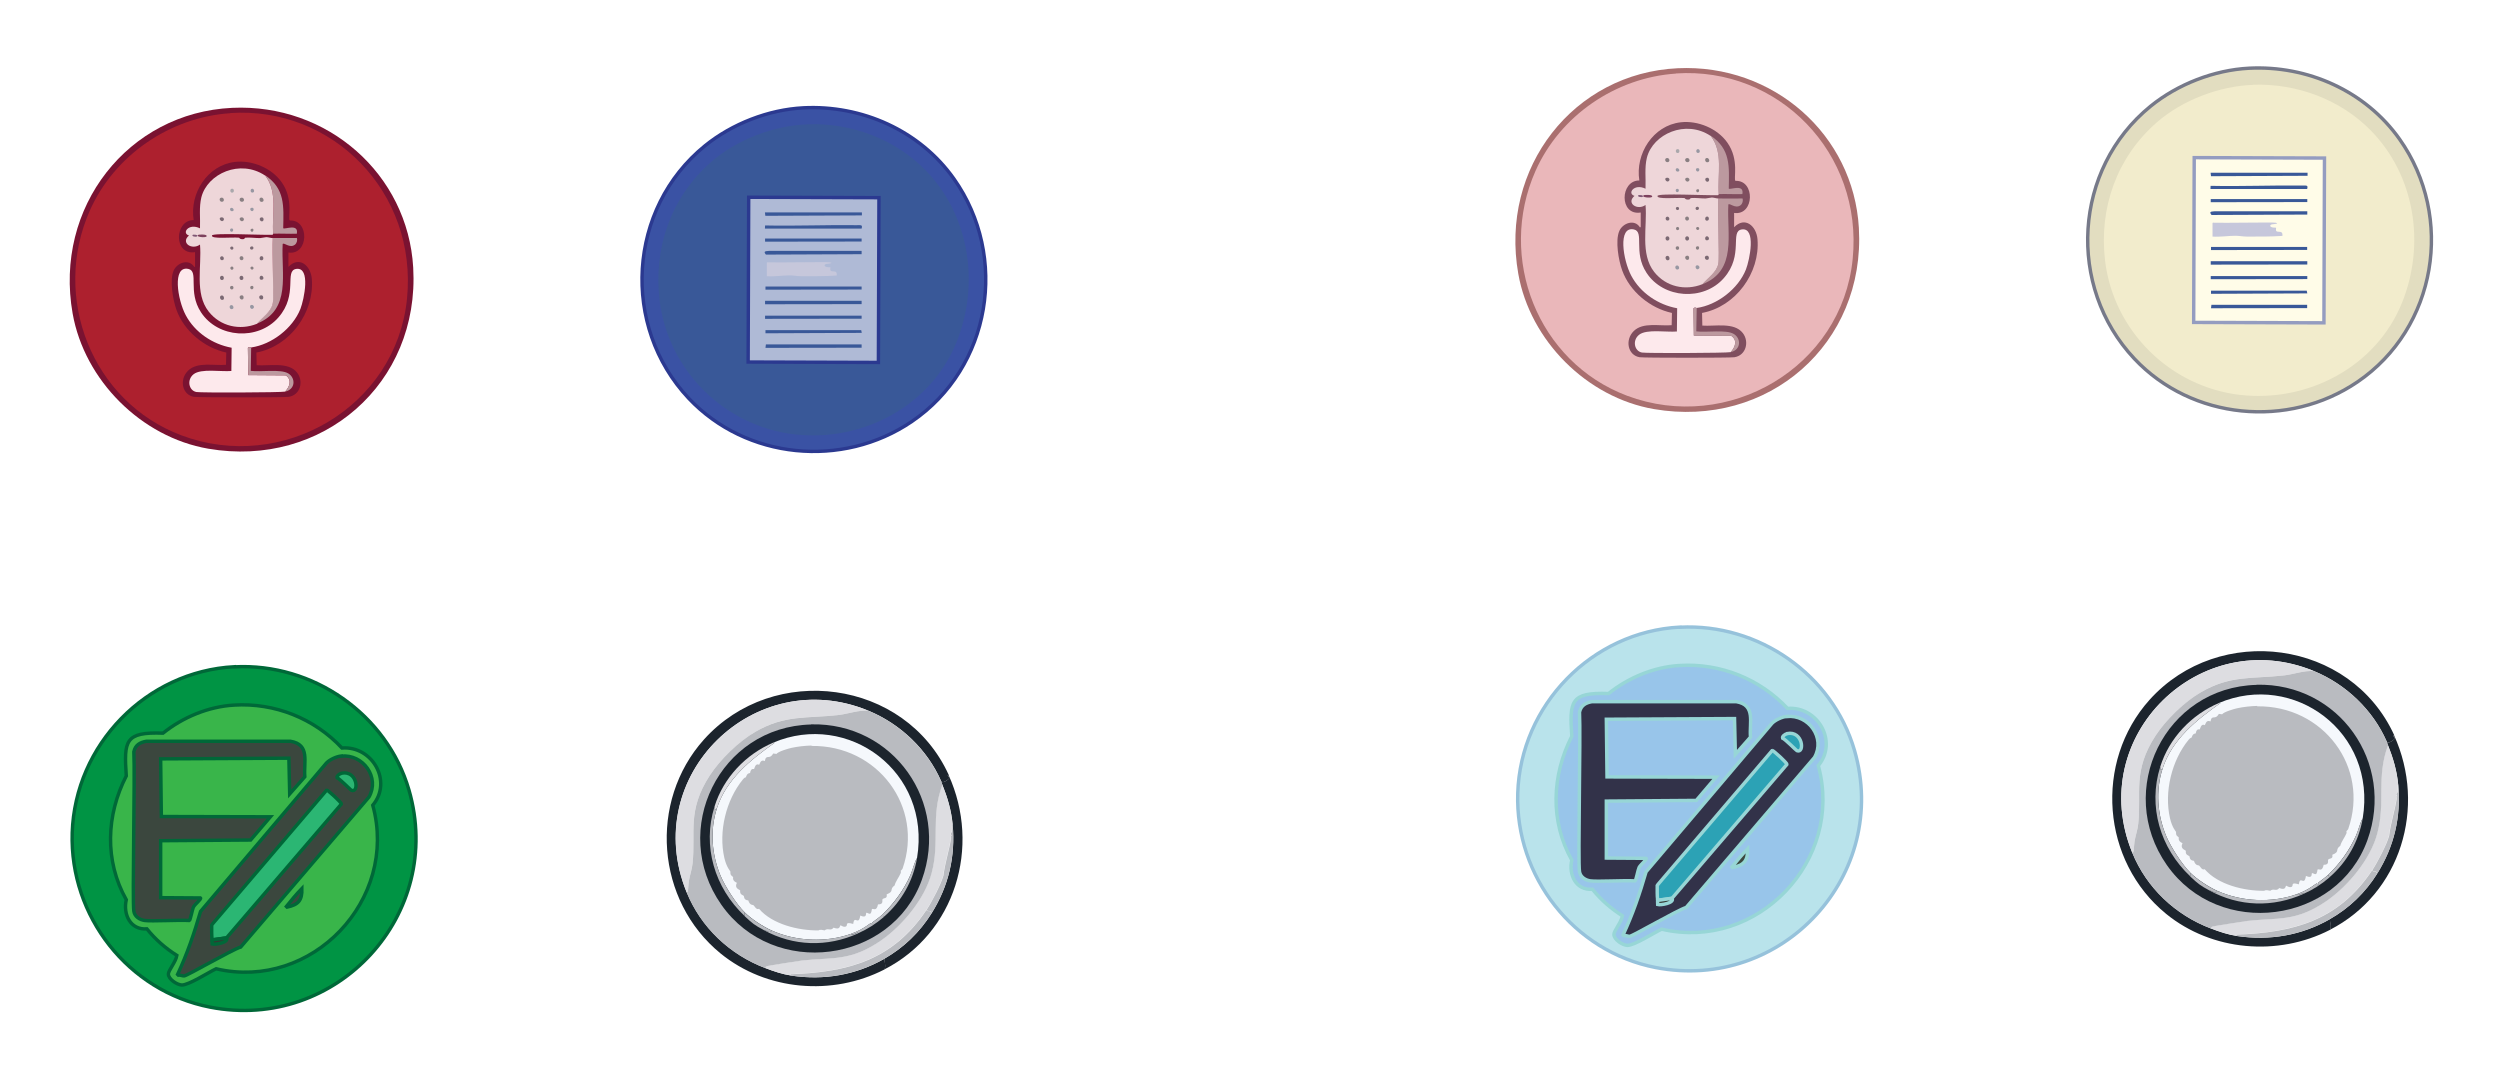 <?xml version="1.0" encoding="UTF-8"?>
<svg id="Layer_1" data-name="Layer 1" xmlns="http://www.w3.org/2000/svg" viewBox="0 0 181.75 78.55">
  <defs>
    <style>
      .cls-1 {
        fill: #009444;
      }

      .cls-1, .cls-2, .cls-3, .cls-4, .cls-5, .cls-6, .cls-7, .cls-8, .cls-9, .cls-10, .cls-11, .cls-12, .cls-13, .cls-14, .cls-15 {
        stroke-miterlimit: 10;
        stroke-width: .25px;
      }

      .cls-1, .cls-5, .cls-9, .cls-13, .cls-15 {
        stroke: #006838;
      }

      .cls-2 {
        fill: #fffce8;
        stroke: #949cc0;
      }

      .cls-3 {
        fill: #3a52a4;
      }

      .cls-3, .cls-6 {
        stroke: #2b3990;
      }

      .cls-4 {
        fill: #2ca2b5;
      }

      .cls-4, .cls-8, .cls-10, .cls-12, .cls-14 {
        stroke: #97d6d6;
      }

      .cls-5 {
        fill: #39b54a;
      }

      .cls-6 {
        fill: #afbad6;
      }

      .cls-7 {
        fill: #e2ddc0;
        stroke: #767989;
      }

      .cls-8, .cls-9 {
        fill: #3b473e;
      }

      .cls-10 {
        fill: #98c5ea;
      }

      .cls-11 {
        fill: #b9e3eb;
        stroke: #96c2db;
      }

      .cls-12 {
        fill: #323249;
      }

      .cls-13, .cls-14 {
        fill: #333933;
      }

      .cls-15 {
        fill: #2bb673;
      }

      .cls-16 {
        fill: #f2eccc;
      }

      .cls-16, .cls-17, .cls-18, .cls-19, .cls-20, .cls-21, .cls-22, .cls-23, .cls-24, .cls-25, .cls-26, .cls-27, .cls-28, .cls-29, .cls-30, .cls-31, .cls-32, .cls-33, .cls-34, .cls-35, .cls-36 {
        stroke-width: 0px;
      }

      .cls-17 {
        fill: #7a1231;
      }

      .cls-18 {
        fill: #7b6973;
      }

      .cls-19 {
        fill: #897f82;
      }

      .cls-20 {
        fill: #395898;
      }

      .cls-21 {
        fill: #1c242d;
      }

      .cls-22 {
        fill: #dddde1;
      }

      .cls-23 {
        fill: #c6c7db;
      }

      .cls-24 {
        fill: #bc999f;
      }

      .cls-25 {
        fill: #ad202e;
      }

      .cls-26 {
        fill: #aaa8ac;
      }

      .cls-27 {
        fill: #aa6f6f;
      }

      .cls-28 {
        fill: #b9bbc0;
      }

      .cls-29 {
        fill: #7d415d;
      }

      .cls-30 {
        fill: #9797a2;
      }

      .cls-31 {
        fill: #804e5f;
      }

      .cls-32 {
        fill: #fde9ec;
      }

      .cls-33 {
        fill: #7f5674;
      }

      .cls-34 {
        fill: #eed6d9;
      }

      .cls-35 {
        fill: #eab7ba;
      }

      .cls-36 {
        fill: #f5f8fc;
      }
    </style>
  </defs>
  <g>
    <path class="cls-17" d="m16.88,7.84c6.93-.32,12.77,4.82,13.16,11.61.49,8.44-6.61,14.6-14.9,13.17-4.87-.84-9-4.97-9.86-9.83-1.37-7.74,4.04-14.6,11.6-14.95Z"/>
    <path class="cls-25" d="m16.74,8.22c7.42-.5,13.62,5.75,12.85,13.49-.79,7.89-9.06,12.7-16.4,9.94-6.51-2.45-9.46-10.02-6.66-16.34,1.78-4.02,5.83-6.79,10.21-7.08Z"/>
    <g>
      <path class="cls-17" d="m17.09,11.77c1.24-.14,2.66.44,3.39,1.48.89,1.26.42,2.65.59,2.78,1.45-.07,1.38,2.54-.1,2.33v1.04c.78-.81,1.62-.1,1.7.87.2,2.46-1.6,4.91-4.03,5.36l.02.92c.9.07,2.31-.27,2.94.54.49.63.24,1.63-.61,1.76-.34.05-6.55.05-6.89,0-.86-.14-1.09-1.26-.42-1.91.68-.66,1.89-.34,2.75-.42l.02-.89c-1.58-.34-3.07-1.56-3.62-3.1-.26-.72-.51-2.15-.21-2.85.25-.59,1.13-.9,1.51-.26l.05-.05v-1.04c-1.58.25-1.51-2.34-.1-2.33-.31-1.93.99-4,3.01-4.23Z"/>
      <path class="cls-32" d="m18.26,25.27s-.12-.11-.24.02l.03,1.98,2.73.02c.46.33.28.82-.05,1.18-.32.07-6.13.09-6.45.03-.55-.1-.72-.88-.21-1.29.55-.44,2.02-.17,2.75-.24l.02-1.69c-1.38-.25-2.67-1.11-3.34-2.37-.6-1.13-.99-3.61.19-3.36.8.17-.07,1.64.92,3.15,1.23,1.89,4.15,2.08,5.63.38,1.47-1.68.4-3.4,1.3-3.53,1.06-.15.57,2.21.3,2.91-.56,1.41-2.09,2.59-3.58,2.8Z"/>
      <path class="cls-24" d="m18.67,23.53c.39-.46,1.01-.85,1.15-1.48.1-.46-.07-3.8,0-4.75.58.01,1.17,0,1.76,0,.06.16,0,.38-.14.49-.38.29-.79-.19-.89-.05-.12,2.16.66,4.79-1.88,5.79Z"/>
      <path class="cls-24" d="m19.86,16.99c-.11-1.43.36-3.02-.59-4.25,1.47.98,1.35,2.25,1.32,3.85.08.12,1.14-.38.99.4-.57.02-1.15-.02-1.72,0Z"/>
      <path class="cls-24" d="m18.26,25.27l-.03,1.69c.71.1,2.17-.15,2.73.19.55.34.52,1.16-.23,1.32.33-.36.51-.86.05-1.18l-2.73-.02-.03-1.98c.12-.12.23-.02.24-.02Z"/>
      <g>
        <path class="cls-34" d="m19.27,12.75c.95,1.22.48,2.82.59,4.25,0,0-.03.07-.05.07-.84.03-4.34-.16-4.4.05-.08.28,1.43.11,1.97.16.02,0,.05.15.35.1.02,0,.09-.1.1-.1.36-.03.72.03,1.08.03.05,0,.4-.07.45-.07.13,0,.34.07.47.07-.07.95.1,4.29,0,4.75-.13.63-.76,1.02-1.15,1.48-1.25.5-2.66.19-3.51-.89-1.04-1.32-.49-3.29-.63-4.87-.59.43-1.43-.13-.8-.66-.56-.16-.03-.93.8-.52.03-.75-.08-1.53.1-2.26.44-1.72,2.82-2.79,4.63-1.58Z"/>
        <g>
          <path class="cls-29" d="m14.45,17.06s.64-.06.57.12c-.05.14-.94.03-.57-.12Z"/>
          <path class="cls-19" d="m17.51,14.38c.22-.07.31.22.14.28-.22.07-.31-.22-.14-.28Z"/>
          <path class="cls-18" d="m16.12,21.48c.16-.02.22.26.1.31-.21.1-.33-.29-.1-.31Z"/>
          <path class="cls-19" d="m16.05,14.38c.21-.08.31.22.14.28-.21.07-.3-.22-.14-.28Z"/>
          <path class="cls-19" d="m18.93,14.38c.18-.09.32.21.17.28-.23.1-.3-.22-.17-.28Z"/>
          <path class="cls-18" d="m18.93,21.48c.22-.08.26.23.14.28-.21.08-.31-.22-.14-.28Z"/>
          <path class="cls-18" d="m16.12,20.05c.18-.02.22.29.03.31-.18.02-.22-.29-.03-.31Z"/>
          <path class="cls-18" d="m17.54,20.05c.18-.02.22.29.03.31-.18.02-.22-.29-.03-.31Z"/>
          <path class="cls-19" d="m17.51,21.48c.23-.08.24.23.14.28-.18.09-.33-.21-.14-.28Z"/>
          <path class="cls-19" d="m17.51,15.81c.17-.06.3.14.17.24-.16.14-.38-.18-.17-.24Z"/>
          <path class="cls-18" d="m16.05,15.81c.21-.06.3.15.17.24-.15.12-.36-.19-.17-.24Z"/>
          <path class="cls-18" d="m18.97,18.63c.19-.06.23.23.1.28-.23.09-.24-.24-.1-.28Z"/>
          <path class="cls-18" d="m18.97,20.05c.15-.04.27.22.1.28-.24.08-.24-.24-.1-.28Z"/>
          <path class="cls-30" d="m18.24,22.18c.14-.07.31.13.17.24-.17.15-.32-.17-.17-.24Z"/>
          <path class="cls-19" d="m17.51,18.63c.19-.06.26.23.1.28-.19.06-.26-.23-.1-.28Z"/>
          <path class="cls-18" d="m18.97,15.81c.22-.07.25.24.1.28-.16.04-.27-.23-.1-.28Z"/>
          <path class="cls-30" d="m16.81,22.18c.14-.02.23.22.1.28-.21.1-.31-.25-.1-.28Z"/>
          <path class="cls-18" d="m16.12,18.63c.15-.01.22.23.07.28-.21.06-.26-.26-.07-.28Z"/>
          <path class="cls-26" d="m16.85,13.72c.18-.03.2.24.07.28-.2.06-.24-.25-.07-.28Z"/>
          <path class="cls-30" d="m18.34,13.72c.13,0,.21.25.03.28-.19.03-.2-.27-.03-.28Z"/>
          <path class="cls-19" d="m16.81,20.79c.19-.05.2.2.1.24-.18.08-.26-.2-.1-.24Z"/>
          <path class="cls-30" d="m16.81,15.11c.13-.03.27.2.1.24-.19.05-.25-.21-.1-.24Z"/>
          <path class="cls-30" d="m18.27,15.11c.22-.06.21.22.07.24-.12.02-.22-.2-.07-.24Z"/>
          <path class="cls-19" d="m18.27,20.79c.2-.06.19.21.07.24-.15.04-.21-.2-.07-.24Z"/>
          <path class="cls-33" d="m14.03,17.06s.4-.02.3.12c-.06.08-.48,0-.3-.12Z"/>
          <path class="cls-18" d="m18.24,17.93c.18-.09.26.16.1.21-.17.05-.21-.16-.1-.21Z"/>
          <path class="cls-30" d="m16.81,16.61c.18-.04.19.23.03.24-.13,0-.16-.21-.03-.24Z"/>
          <path class="cls-18" d="m16.81,17.93c.16-.05.21.16.1.21-.15.07-.25-.16-.1-.21Z"/>
          <path class="cls-19" d="m16.81,19.39c.14-.07.23.15.1.21-.14.07-.23-.15-.1-.21Z"/>
          <path class="cls-19" d="m18.27,19.39c.11-.05.21.08.14.17-.12.14-.3-.1-.14-.17Z"/>
          <path class="cls-19" d="m18.27,16.64c.21-.09.18.19.07.21-.11.02-.18-.16-.07-.21Z"/>
        </g>
      </g>
    </g>
  </g>
  <g>
    <path class="cls-3" d="m58.39,7.84c4.26-.22,8.48,1.65,10.96,5.16,4.01,5.67,2.7,13.73-3.07,17.65-5.03,3.42-12.03,2.75-16.21-1.69-4.94-5.25-4.44-13.8,1.18-18.36,1.97-1.6,4.62-2.63,7.15-2.76Z"/>
    <path class="cls-20" d="m58.72,9.03c3.17-.1,6.35,1.07,8.57,3.35,3.21,3.29,3.95,8.28,2.25,12.49-1.88,4.67-6.85,7.27-11.77,6.71-5.1-.59-9.2-4.65-9.82-9.74-.46-3.84.85-7.55,3.78-10.09,1.85-1.61,4.55-2.63,6.99-2.71Z"/>
    <g>
      <path class="cls-6" d="m54.43,14.34l9.47.03q-.02,5.99-.04,11.98-4.73-.02-9.47-.03.02-5.99.04-11.98Z"/>
      <g>
        <path class="cls-23" d="m55.81,19.07c.69.03,4.3-.04,4.52,0,.37.07-.25.12-.27.12-.21.07-.15.26.31.24.01.06-.02.16,0,.21.07.21.51-.09.46.39-.86.06-1.73.05-2.59.05-.27,0-.56-.06-.84-.06-.45,0-1.13.1-1.65.06v-.99s.02-.02.05-.03Z"/>
        <path class="cls-20" d="m55.89,18.24h6.75v.24q-3.47.02-6.96.03c-.18-.23-.08-.25.22-.27Z"/>
        <path class="cls-20" d="m55.62,15.44h7.04v.22q-3.5.02-7.02.03l-.03-.25Z"/>
        <path class="cls-20" d="m55.62,21.87h7.02v.24q-3.5,0-7.02.01v-.25Z"/>
        <path class="cls-20" d="m55.68,25.04h6.96v.24q-3.49,0-6.99.01l.03-.25Z"/>
        <path class="cls-20" d="m62.29,16.37c.31,0,.43-.04.35.25h-7.03q0-.12.01-.23c2.22.05,4.45-.05,6.66-.02Z"/>
        <path class="cls-20" d="m55.62,17.34h7.02v.22q-3.5,0-7.02.01v-.23Z"/>
        <path class="cls-20" d="m55.62,22.95h7.02v.22q-3.5,0-7.02.01v-.23Z"/>
        <path class="cls-20" d="m55.65,20.83h6.99v.22q-3.49,0-6.99.01v-.23Z"/>
        <path class="cls-20" d="m55.65,24h6.96l.04.2q-3.5.02-7,.03v-.23Z"/>
      </g>
    </g>
  </g>
  <g>
    <path class="cls-1" d="m17.04,48.48c5.7-.3,11.09,3.44,12.69,8.95,2.63,9.05-5.24,17.58-14.45,15.79-5.97-1.16-10.22-6.61-10.03-12.67.2-6.41,5.38-11.74,11.79-12.08Z"/>
    <g>
      <path class="cls-5" d="m17.01,51.26c2.95-.18,5.83.96,7.85,3.12,2.2-.17,3.7,2.42,2.24,4.16,1.89,6.87-4.43,13.52-11.39,11.89-.54.25-2,1.2-2.5,1.18-.35-.02-.96-.42-.97-.79-.01-.26.54-.88.62-1.36-.83-.52-1.57-1.17-2.18-1.93-1.21.09-1.74-1.06-1.5-2.12-1.59-2.83-1.46-6.15,0-9-.17-2.56-.11-3.21,2.67-3.11,1.45-1.16,3.3-1.93,5.16-2.04Z"/>
      <path class="cls-9" d="m10.64,53.89h10.48c1.44.24.95,1.49,1.04,2.58l-1.1,1.25-.06-2.6-9.32.05.05,4.19q3.96,0,7.93.02l-1.44,1.69q-3.27.02-6.54.05v4.14l2.89.02c.11.06-.4.45-.51.67-.07.13-.22.94-.29.97-.81-.05-2.71.07-3.25,0-.36-.05-.73-.28-.79-.67-.12-.73.09-9.85,0-11.6.11-.49.45-.68.91-.76Z"/>
      <path class="cls-9" d="m21.95,64.59c.02.87-.25,1.18-1.08,1.36l-.05-.05c.36-.45.73-.9,1.13-1.31Z"/>
      <g>
        <path class="cls-9" d="m24.8,54.97c1.6-.17,2.84,1.56,2.02,2.98l-9.32,10.9c-.63.19-3.88,2.08-4.11,2.1-.11.01-.3-.08-.43-.06l-.05-.05c.69-1.47,1.22-3.02,1.67-4.58l9.15-10.79c.24-.25.73-.47,1.07-.51Z"/>
        <path class="cls-15" d="m16.47,68.18l-1.05.15c-.04-.36-.03-.71-.03-1.07l.06-.09,8.3-9.73c.07-.02,1.08.9,1.07,1.01q-4.17,4.86-8.35,9.73Z"/>
        <path class="cls-15" d="m24.83,56.21c1.18-.23,1.29,1.5.71,1.24-.06-.03-.83-.82-1.04-.91-.04-.13.21-.3.32-.32Z"/>
        <path class="cls-13" d="m15.42,68.33l1.05-.15c.2.34-.84.51-1.05.45-.01-.12,0-.28,0-.29Z"/>
      </g>
    </g>
  </g>
  <g>
    <path class="cls-21" d="m68.96,56.34l-.07.02s.14.19.14.2c0,.04-.5.48-.61.22-1.01-2.3-2.96-4.15-5.28-5.11-8.26-3.42-16.67,4.72-13.22,13.19,1.05,2.57,3.14,4.54,5.72,5.52.62.24,1.24.45,1.91.55,2.36.35,4.67-.04,6.75-1.23,0,.27.14.53,0,.78-3.79,1.95-8.58,1.55-11.91-1.16-4.7-3.83-5.26-11.04-1.21-15.56,5.06-5.63,14.62-4.38,17.79,2.57Z"/>
    <path class="cls-21" d="m68.96,56.34c2.37,5.21.5,11.49-4.67,14.14.14-.25,0-.51,0-.78,1.42-.81,2.57-1.92,3.44-3.31,1.23-1.97,1.74-4.11,1.53-6.44-.09-1.01-.37-1.96-.75-2.9-.04-.09-.06-.18-.1-.27.11.26.61-.18.61-.22,0-.01-.1-.18-.14-.2l.07-.02Z"/>
    <path class="cls-22" d="m63.13,51.67c-.72-.06-1.43.22-2.16.31-2.32.27-3.9-.05-6.07,1.23-1.18.7-2.54,2-3.29,3.15-1.68,2.58-1.02,4.16-1.26,6.41-.05.43-.2.87-.27,1.29-.06.38-.02.88-.17.8-3.45-8.47,4.96-16.61,13.22-13.19Z"/>
    <path class="cls-22" d="m69.26,59.95c-.1-.05-.02.19-.07.53,0,0-.1.1-.1.14,0,0,.07.13.07.14,0,.03-.06,0-.07.03,0,0,.06.03.03.17-.14.9-.44,1.79-.55,2.69-.18.65-.84,1.93-1.23,2.5-2.43,3.65-5.7,4.52-9.9,4.67l.09.1c-.66-.1-1.29-.31-1.91-.55-.02-.07.07-.12.12-.14.12-.04,2.24-.37,2.56-.41,2.19-.25,3.49.11,5.76-1.47,1.57-1.09,3.17-3.03,3.66-4.89.62-2.35-.09-4.06.78-6.42.38.93.66,1.89.75,2.9Z"/>
    <path class="cls-28" d="m67.73,66.39c-.87,1.39-2.02,2.49-3.44,3.31-2.08,1.18-4.38,1.58-6.75,1.23l-.09-.1c4.19-.14,7.47-1.02,9.9-4.67.15.19.26-.06.37.24Z"/>
    <path class="cls-28" d="m69.26,59.95c.2,2.33-.3,4.47-1.53,6.44-.11-.3-.22-.05-.37-.24.38-.57,1.05-1.86,1.23-2.5.11-.91.41-1.8.55-2.69.02-.15-.04-.16-.03-.17,0-.03.06,0,.07-.03,0,0-.07-.13-.07-.14,0-.04.1-.13.1-.14.05-.34-.03-.58.07-.53Z"/>
    <g>
      <path class="cls-28" d="m63.13,51.67c2.32.96,4.27,2.81,5.28,5.11.04.09.07.18.1.27-.87,2.37-.16,4.08-.78,6.42-.49,1.86-2.1,3.8-3.66,4.89-2.27,1.57-3.57,1.22-5.76,1.47-.31.04-2.43.37-2.56.41-.04.02-.14.07-.12.14-2.59-.98-4.68-2.95-5.72-5.52.15.07.11-.42.17-.8.07-.43.23-.87.27-1.29.24-2.25-.42-3.83,1.26-6.41.75-1.15,2.1-2.46,3.29-3.15,2.17-1.27,3.74-.96,6.07-1.23.73-.09,1.44-.37,2.16-.31Z"/>
      <path class="cls-21" d="m58.96,52.66c5.99-.14,10.09,5.67,8.06,11.3-2.19,6.07-10.78,7.24-14.58,1.81-3.8-5.43-.14-12.94,6.53-13.1Z"/>
      <path class="cls-36" d="m66.67,62.37c-.2.33-.3.84-.48,1.24-.47,1.08-1.2,2.07-2.04,2.88-.21.2-.73.55-.75.6,0,0,.1.06.05.12-.09.11-.08-.09-.1-.1-.07-.05-.47.42-1.48.78-1.82.65-4,.55-5.76-.24-.63-.28-1.49-.84-1.98-1.33-.59-.58-1.42-1.88-1.74-2.64-.65-1.55-.79-3.32-.27-4.92.69-2.13,2.46-3.54,4.21-4.77h-.12c5.43-2.31,11.5,2.09,10.46,8.38Z"/>
      <g>
        <path class="cls-28" d="m52.12,58.76c-.52,1.61-.38,3.37.27,4.92.32.76,1.15,2.06,1.74,2.64v.27c-2.18-2.05-3.09-5.08-2.18-7.97.06.16-.06.35.17.14Z"/>
        <path class="cls-22" d="m56.21,53.99h.12c-1.75,1.23-3.52,2.64-4.21,4.77-.23.21-.11.02-.17-.14.65-2.08,2.27-3.78,4.26-4.63Z"/>
        <path class="cls-28" d="m56.11,67.65c1.76.79,3.94.88,5.76.24.16.19.51-.21.51-.03-2.24,1.01-4.69.94-6.85-.24.22,0,.42.3.58.03Z"/>
        <path class="cls-28" d="m66.67,62.37c-.28,1.67-1.14,3.19-2.42,4.29l-.1-.17c.85-.81,1.58-1.8,2.04-2.88.17-.4.28-.91.48-1.24Z"/>
        <path class="cls-28" d="m56.11,67.65c-.16.27-.35-.02-.58-.03-.7-.38-.82-.48-1.4-1.02v-.27c.49.49,1.34,1.04,1.98,1.33Z"/>
        <path class="cls-28" d="m64.26,66.66c-.58.5-1.18.88-1.87,1.19,0-.18-.35.22-.51.03,1.01-.36,1.41-.83,1.48-.78.02.02.01.21.1.1.05-.06-.06-.11-.05-.12.02-.04.54-.4.75-.6l.1.17Z"/>
        <path class="cls-28" d="m58.99,54.23c4.81-.07,8.19,4.42,6.63,8.91-.03.08-.13.15-.14.17,0,0,.04.08,0,.17-.11.27-.38.61-.44.89-.42.29.01.42-.58.65.07.36-.23.22-.31.37-.03.07.11.37-.32.36-.11.55-.34.27-.44.34-.02.01-.02.31-.14.34-.07.02-.24-.1-.27-.07-.05.04.07.43-.44.2-.11.8-.43-.09-.51.61-.71-.2-.3.14-.58.2-.16.04-.32-.11-.34-.1-.08.02,0,.37-.51.17-.21.28-.41-.01-.65.2-.39-.1-.42,0-.44,0-1.45.02-3.36-.44-4.33-1.57-.2.1-.32-.2-.41-.27-.02-.02-.26.04-.37-.34-.34-.02-.31-.3-.32-.32-.08-.09-.31-.08-.27-.41-.04-.06-.45-.14-.24-.55-.37-.16-.26-.39-.27-.41-.03-.05-.15-.12-.17-.17-.05-.11-.02-.21-.03-.24-.02-.05-.28-.3-.44-.99-.44-1.91.12-4.21,1.36-5.72.12-.15.19-.12.2-.14.04-.04.05-.29.31-.31.06-.4.27-.27.29-.29.03-.03.09-.46.37-.31.03-.01.09-.43.41-.27.11-.55.33-.05.61-.55l.24.03c.11-.17.86-.39,1.09-.44.45-.1,1.01-.16,1.47-.17Z"/>
      </g>
    </g>
  </g>
  <g>
    <path class="cls-27" d="m121.98,4.96c6.93-.32,12.77,4.82,13.16,11.61.49,8.44-6.61,14.6-14.9,13.17-4.87-.84-9-4.97-9.86-9.83-1.37-7.74,4.04-14.6,11.6-14.95Z"/>
    <path class="cls-35" d="m121.84,5.34c7.42-.5,13.62,5.75,12.85,13.49-.79,7.89-9.06,12.7-16.4,9.94-6.51-2.45-9.46-10.02-6.66-16.34,1.78-4.02,5.83-6.79,10.21-7.08Z"/>
    <g>
      <path class="cls-31" d="m122.19,8.89c1.24-.14,2.66.44,3.39,1.48.89,1.26.42,2.65.59,2.78,1.45-.07,1.38,2.54-.1,2.33v1.04c.78-.81,1.62-.1,1.7.87.2,2.46-1.6,4.91-4.03,5.36l.02.92c.9.07,2.31-.27,2.94.54.49.63.24,1.63-.61,1.76-.34.05-6.55.05-6.89,0-.86-.14-1.09-1.26-.42-1.91.68-.66,1.89-.34,2.75-.42l.02-.89c-1.58-.34-3.07-1.56-3.62-3.1-.26-.72-.51-2.15-.21-2.85.25-.59,1.13-.9,1.51-.26l.05-.05v-1.04c-1.58.25-1.51-2.34-.1-2.33-.31-1.93.99-4,3.01-4.23Z"/>
      <path class="cls-32" d="m123.35,22.4s-.12-.11-.24.02l.03,1.98,2.73.02c.46.33.28.82-.05,1.18-.32.07-6.13.09-6.45.03-.55-.1-.72-.88-.21-1.29.55-.44,2.02-.17,2.75-.24l.02-1.69c-1.38-.25-2.67-1.11-3.34-2.37-.6-1.13-.99-3.61.19-3.36.8.17-.07,1.64.92,3.15,1.23,1.89,4.15,2.08,5.63.38,1.47-1.68.4-3.4,1.3-3.53,1.06-.15.57,2.21.3,2.91-.56,1.41-2.09,2.59-3.58,2.8Z"/>
      <path class="cls-24" d="m123.77,20.66c.39-.46,1.01-.85,1.15-1.48.1-.46-.07-3.8,0-4.75.58.01,1.17,0,1.76,0,.06.16,0,.38-.14.49-.38.29-.79-.19-.89-.05-.12,2.16.66,4.79-1.88,5.79Z"/>
      <path class="cls-24" d="m124.95,14.11c-.11-1.43.36-3.02-.59-4.25,1.47.98,1.35,2.25,1.32,3.85.08.12,1.14-.38.99.4-.57.02-1.15-.02-1.72,0Z"/>
      <path class="cls-24" d="m123.35,22.4l-.03,1.69c.71.1,2.17-.15,2.73.19.55.34.52,1.16-.23,1.32.33-.36.51-.86.05-1.18l-2.73-.02-.03-1.98c.12-.12.23-.02.24-.02Z"/>
      <g>
        <path class="cls-34" d="m124.36,9.87c.95,1.22.48,2.82.59,4.25,0,0-.03.07-.05.07-.84.03-4.34-.16-4.4.05-.08.28,1.43.11,1.97.16.02,0,.05.15.35.1.02,0,.09-.1.1-.1.36-.03.72.03,1.08.03.05,0,.4-.07.45-.07.13,0,.34.07.47.07-.07.95.1,4.29,0,4.75-.13.63-.76,1.02-1.15,1.48-1.25.5-2.66.19-3.51-.89-1.04-1.32-.49-3.29-.63-4.87-.59.43-1.43-.13-.8-.66-.56-.16-.03-.93.8-.52.03-.75-.08-1.53.1-2.26.44-1.72,2.82-2.79,4.63-1.58Z"/>
        <g>
          <path class="cls-29" d="m119.54,14.18s.64-.06.57.12c-.05.14-.94.03-.57-.12Z"/>
          <path class="cls-19" d="m122.6,11.5c.22-.07.31.22.14.28-.22.07-.31-.22-.14-.28Z"/>
          <path class="cls-18" d="m121.21,18.6c.16-.02.22.26.1.31-.21.1-.33-.29-.1-.31Z"/>
          <path class="cls-19" d="m121.14,11.5c.21-.08.31.22.14.28-.21.07-.3-.22-.14-.28Z"/>
          <path class="cls-19" d="m124.03,11.5c.18-.09.32.21.17.28-.23.1-.3-.22-.17-.28Z"/>
          <path class="cls-18" d="m124.03,18.6c.22-.08.26.23.14.28-.21.08-.31-.22-.14-.28Z"/>
          <path class="cls-18" d="m121.21,17.18c.18-.02.22.29.03.31-.18.02-.22-.29-.03-.31Z"/>
          <path class="cls-18" d="m122.64,17.18c.18-.02.22.29.03.31-.18.02-.22-.29-.03-.31Z"/>
          <path class="cls-19" d="m122.6,18.6c.23-.08.24.23.14.28-.18.09-.33-.21-.14-.28Z"/>
          <path class="cls-19" d="m122.6,12.93c.17-.06.3.14.17.24-.16.14-.38-.18-.17-.24Z"/>
          <path class="cls-18" d="m121.14,12.93c.21-.06.3.15.17.24-.15.12-.36-.19-.17-.24Z"/>
          <path class="cls-18" d="m124.06,15.75c.19-.06.23.23.1.28-.23.09-.24-.24-.1-.28Z"/>
          <path class="cls-18" d="m124.06,17.18c.15-.04.27.22.1.28-.24.08-.24-.24-.1-.28Z"/>
          <path class="cls-30" d="m123.33,19.3c.14-.07.31.13.17.24-.17.15-.32-.17-.17-.24Z"/>
          <path class="cls-19" d="m122.6,15.75c.19-.06.26.23.1.28-.19.06-.26-.23-.1-.28Z"/>
          <path class="cls-18" d="m124.06,12.93c.22-.07.25.24.1.28-.16.04-.27-.23-.1-.28Z"/>
          <path class="cls-30" d="m121.91,19.3c.14-.02.23.22.1.28-.21.1-.31-.25-.1-.28Z"/>
          <path class="cls-18" d="m121.21,15.75c.15-.01.22.23.07.28-.21.06-.26-.26-.07-.28Z"/>
          <path class="cls-26" d="m121.94,10.84c.18-.03.2.24.07.28-.2.06-.24-.25-.07-.28Z"/>
          <path class="cls-30" d="m123.44,10.84c.13,0,.21.25.03.28-.19.03-.2-.27-.03-.28Z"/>
          <path class="cls-19" d="m121.91,17.91c.19-.05.2.2.1.24-.18.08-.26-.2-.1-.24Z"/>
          <path class="cls-30" d="m121.91,12.23c.13-.03.27.2.1.24-.19.05-.25-.21-.1-.24Z"/>
          <path class="cls-30" d="m123.37,12.23c.22-.06.21.22.07.24-.12.02-.22-.2-.07-.24Z"/>
          <path class="cls-19" d="m123.37,17.91c.2-.06.19.21.07.24-.15.04-.21-.2-.07-.24Z"/>
          <path class="cls-33" d="m119.13,14.18s.4-.02.3.12c-.06.08-.48,0-.3-.12Z"/>
          <path class="cls-18" d="m123.33,15.05c.18-.09.26.16.1.21-.17.05-.21-.16-.1-.21Z"/>
          <path class="cls-30" d="m121.91,13.73c.18-.04.19.23.03.24-.13,0-.16-.21-.03-.24Z"/>
          <path class="cls-18" d="m121.91,15.05c.16-.05.21.16.1.21-.15.07-.25-.16-.1-.21Z"/>
          <path class="cls-19" d="m121.91,16.51c.14-.07.23.15.1.21-.14.07-.23-.15-.1-.21Z"/>
          <path class="cls-19" d="m123.37,16.51c.11-.05.21.08.14.17-.12.14-.3-.1-.14-.17Z"/>
          <path class="cls-19" d="m123.37,13.77c.21-.09.18.19.07.21-.11.02-.18-.16-.07-.21Z"/>
        </g>
      </g>
    </g>
  </g>
  <g>
    <path class="cls-7" d="m163.49,4.96c4.26-.22,8.48,1.65,10.96,5.16,4.01,5.67,2.7,13.73-3.07,17.65-5.03,3.42-12.03,2.75-16.21-1.69-4.94-5.25-4.44-13.8,1.18-18.36,1.97-1.6,4.62-2.63,7.15-2.76Z"/>
    <path class="cls-16" d="m163.81,6.16c3.17-.1,6.35,1.07,8.57,3.35,3.21,3.29,3.95,8.28,2.25,12.49-1.88,4.67-6.85,7.27-11.77,6.71-5.1-.59-9.2-4.65-9.82-9.74-.46-3.84.85-7.55,3.78-10.09,1.85-1.61,4.55-2.63,6.99-2.71Z"/>
    <g>
      <path class="cls-2" d="m159.52,11.46l9.47.03q-.02,5.99-.04,11.98-4.73-.02-9.47-.03.02-5.99.04-11.98Z"/>
      <g>
        <path class="cls-23" d="m160.91,16.19c.69.03,4.3-.04,4.52,0,.37.07-.25.12-.27.12-.21.07-.15.26.31.24.01.06-.02.16,0,.21.07.21.51-.09.46.39-.86.06-1.73.05-2.59.05-.27,0-.56-.06-.84-.06-.45,0-1.13.1-1.65.06v-.99s.02-.02.05-.03Z"/>
        <path class="cls-20" d="m160.99,15.36h6.75v.24q-3.47.02-6.96.03c-.18-.23-.08-.25.22-.27Z"/>
        <path class="cls-20" d="m160.72,12.56h7.04v.22q-3.5.02-7.02.03l-.03-.25Z"/>
        <path class="cls-20" d="m160.72,18.99h7.02v.24q-3.5,0-7.02.01v-.25Z"/>
        <path class="cls-20" d="m160.77,22.16h6.96v.24q-3.49,0-6.99.01l.03-.25Z"/>
        <path class="cls-20" d="m167.38,13.49c.31,0,.43-.04.35.25h-7.03q0-.12.01-.23c2.22.05,4.45-.05,6.66-.02Z"/>
        <path class="cls-20" d="m160.72,14.47h7.02v.22q-3.5,0-7.02.01v-.23Z"/>
        <path class="cls-20" d="m160.72,20.07h7.02v.22q-3.5,0-7.02.01v-.23Z"/>
        <path class="cls-20" d="m160.74,17.95h6.99v.22q-3.49,0-6.99.01v-.23Z"/>
        <path class="cls-20" d="m160.74,21.13h6.96l.04.2q-3.5.02-7,.03v-.23Z"/>
      </g>
    </g>
  </g>
  <g>
    <path class="cls-11" d="m122.13,45.6c5.7-.3,11.09,3.44,12.69,8.95,2.63,9.05-5.24,17.58-14.45,15.79-5.97-1.16-10.22-6.61-10.03-12.67.2-6.41,5.38-11.74,11.79-12.08Z"/>
    <g>
      <path class="cls-10" d="m122.1,48.38c2.95-.18,5.83.96,7.85,3.12,2.2-.17,3.7,2.42,2.24,4.16,1.89,6.87-4.43,13.52-11.39,11.89-.54.25-2,1.2-2.5,1.18-.35-.02-.96-.42-.97-.79-.01-.26.54-.88.62-1.36-.83-.52-1.57-1.17-2.18-1.93-1.21.09-1.74-1.06-1.5-2.12-1.59-2.83-1.46-6.15,0-9-.17-2.56-.11-3.21,2.67-3.11,1.45-1.16,3.3-1.93,5.16-2.04Z"/>
      <path class="cls-12" d="m115.74,51.01h10.48c1.44.24.95,1.49,1.04,2.58l-1.1,1.25-.06-2.6-9.32.05.05,4.19q3.96,0,7.93.02l-1.44,1.69q-3.27.02-6.54.05v4.14l2.89.02c.11.06-.4.45-.51.67-.07.13-.22.94-.29.97-.81-.05-2.71.07-3.25,0-.36-.05-.73-.28-.79-.67-.12-.73.09-9.85,0-11.6.11-.49.45-.68.91-.76Z"/>
      <path class="cls-8" d="m127.05,61.71c.02.87-.25,1.18-1.08,1.36l-.05-.05c.36-.45.73-.9,1.13-1.31Z"/>
      <g>
        <path class="cls-12" d="m129.89,52.09c1.6-.17,2.84,1.56,2.02,2.98l-9.32,10.9c-.63.19-3.88,2.08-4.11,2.1-.11.01-.3-.08-.43-.06l-.05-.05c.69-1.47,1.22-3.02,1.67-4.58l9.15-10.79c.24-.25.73-.47,1.07-.51Z"/>
        <path class="cls-4" d="m121.56,65.3l-1.05.15c-.04-.36-.03-.71-.03-1.07l.06-.09,8.3-9.73c.07-.02,1.08.9,1.07,1.01q-4.17,4.86-8.35,9.73Z"/>
        <path class="cls-4" d="m129.92,53.33c1.18-.23,1.29,1.5.71,1.24-.06-.03-.83-.82-1.04-.91-.04-.13.21-.3.32-.32Z"/>
        <path class="cls-14" d="m120.51,65.46l1.05-.15c.2.34-.84.51-1.05.45-.01-.12,0-.28,0-.29Z"/>
      </g>
    </g>
  </g>
  <g>
    <path class="cls-21" d="m174.05,53.46l-.07.02s.14.19.14.2c0,.04-.5.48-.61.22-1.01-2.3-2.96-4.15-5.28-5.11-8.26-3.42-16.67,4.72-13.22,13.19,1.05,2.57,3.14,4.54,5.72,5.52.62.24,1.24.45,1.91.55,2.36.35,4.67-.04,6.75-1.23,0,.27.14.53,0,.78-3.79,1.95-8.58,1.55-11.91-1.16-4.7-3.83-5.26-11.04-1.21-15.56,5.06-5.63,14.62-4.38,17.79,2.57Z"/>
    <path class="cls-21" d="m174.05,53.46c2.37,5.21.5,11.49-4.67,14.14.14-.25,0-.51,0-.78,1.42-.81,2.57-1.92,3.44-3.31,1.23-1.97,1.74-4.11,1.53-6.44-.09-1.01-.37-1.96-.75-2.9-.04-.09-.06-.18-.1-.27.11.26.61-.18.61-.22,0-.01-.1-.18-.14-.2l.07-.02Z"/>
    <path class="cls-22" d="m168.23,48.79c-.72-.06-1.43.22-2.16.31-2.32.27-3.9-.05-6.07,1.23-1.18.7-2.54,2-3.29,3.15-1.68,2.58-1.02,4.16-1.26,6.41-.05.43-.2.87-.27,1.29-.06.38-.02.88-.17.8-3.45-8.47,4.96-16.61,13.22-13.19Z"/>
    <path class="cls-22" d="m174.36,57.07c-.1-.05-.02.19-.07.53,0,0-.1.1-.1.14,0,0,.07.13.07.14,0,.03-.06,0-.07.03,0,0,.06.03.03.17-.14.9-.44,1.79-.55,2.69-.18.65-.84,1.93-1.23,2.5-2.43,3.65-5.7,4.52-9.9,4.67l.09.1c-.66-.1-1.29-.31-1.91-.55-.02-.07.07-.12.12-.14.12-.04,2.24-.37,2.56-.41,2.19-.25,3.49.11,5.76-1.47,1.57-1.09,3.17-3.03,3.66-4.89.62-2.35-.09-4.06.78-6.42.38.93.66,1.89.75,2.9Z"/>
    <path class="cls-28" d="m172.83,63.51c-.87,1.39-2.02,2.49-3.44,3.31-2.08,1.18-4.38,1.58-6.75,1.23l-.09-.1c4.19-.14,7.47-1.02,9.9-4.67.15.19.26-.06.37.24Z"/>
    <path class="cls-28" d="m174.36,57.07c.2,2.33-.3,4.47-1.53,6.44-.11-.3-.22-.05-.37-.24.38-.57,1.05-1.86,1.23-2.5.11-.91.41-1.8.55-2.69.02-.15-.04-.16-.03-.17,0-.03.06,0,.07-.03,0,0-.07-.13-.07-.14,0-.04.1-.13.1-.14.05-.34-.03-.58.07-.53Z"/>
    <g>
      <path class="cls-28" d="m168.23,48.79c2.32.96,4.27,2.81,5.28,5.11.04.09.07.18.1.27-.87,2.37-.16,4.08-.78,6.42-.49,1.86-2.1,3.8-3.66,4.89-2.27,1.57-3.57,1.22-5.76,1.47-.31.04-2.43.37-2.56.41-.04.02-.14.07-.12.14-2.59-.98-4.68-2.95-5.72-5.52.15.07.11-.42.17-.8.07-.43.23-.87.27-1.29.24-2.25-.42-3.83,1.26-6.41.75-1.15,2.1-2.46,3.29-3.15,2.17-1.27,3.74-.96,6.07-1.23.73-.09,1.44-.37,2.16-.31Z"/>
      <path class="cls-21" d="m164.05,49.78c5.99-.14,10.09,5.67,8.06,11.3-2.19,6.07-10.78,7.24-14.58,1.81-3.8-5.43-.14-12.94,6.53-13.1Z"/>
      <path class="cls-36" d="m171.77,59.49c-.2.33-.3.84-.48,1.24-.47,1.08-1.2,2.07-2.04,2.88-.21.2-.73.55-.75.6,0,0,.1.06.05.12-.09.11-.08-.09-.1-.1-.07-.05-.47.42-1.48.78-1.82.65-4,.55-5.76-.24-.63-.28-1.49-.84-1.98-1.33-.59-.58-1.42-1.88-1.74-2.64-.65-1.55-.79-3.32-.27-4.92.69-2.13,2.46-3.54,4.21-4.77h-.12c5.43-2.31,11.5,2.09,10.46,8.38Z"/>
      <g>
        <path class="cls-28" d="m157.22,55.88c-.52,1.61-.38,3.37.27,4.92.32.76,1.15,2.06,1.74,2.64v.27c-2.18-2.05-3.09-5.08-2.18-7.97.06.16-.06.35.17.14Z"/>
        <path class="cls-22" d="m161.31,51.11h.12c-1.75,1.23-3.52,2.64-4.21,4.77-.23.21-.11.02-.17-.14.65-2.08,2.27-3.78,4.26-4.63Z"/>
        <path class="cls-28" d="m161.21,64.77c1.76.79,3.94.88,5.76.24.16.19.51-.21.51-.03-2.24,1.01-4.69.94-6.85-.24.22,0,.42.3.58.03Z"/>
        <path class="cls-28" d="m171.77,59.49c-.28,1.67-1.14,3.19-2.42,4.29l-.1-.17c.85-.81,1.58-1.8,2.04-2.88.17-.4.28-.91.48-1.24Z"/>
        <path class="cls-28" d="m161.21,64.77c-.16.27-.35-.02-.58-.03-.7-.38-.82-.48-1.4-1.02v-.27c.49.49,1.34,1.04,1.98,1.33Z"/>
        <path class="cls-28" d="m169.35,63.79c-.58.5-1.18.88-1.87,1.19,0-.18-.35.22-.51.03,1.01-.36,1.41-.83,1.48-.78.02.02.01.21.1.1.05-.06-.06-.11-.05-.12.02-.04.54-.4.75-.6l.1.17Z"/>
        <path class="cls-28" d="m164.09,51.35c4.81-.07,8.19,4.42,6.63,8.91-.03.08-.13.15-.14.17,0,0,.04.08,0,.17-.11.27-.38.61-.44.89-.42.29.01.42-.58.65.07.36-.23.22-.31.37-.03.07.11.37-.32.36-.11.55-.34.27-.44.34-.02.01-.02.31-.14.34-.07.02-.24-.1-.27-.07-.05.04.07.43-.44.2-.11.8-.43-.09-.51.61-.71-.2-.3.14-.58.2-.16.04-.32-.11-.34-.1-.08.02,0,.37-.51.17-.21.28-.41-.01-.65.2-.39-.1-.42,0-.44,0-1.45.02-3.36-.44-4.33-1.57-.2.1-.32-.2-.41-.27-.02-.02-.26.04-.37-.34-.34-.02-.31-.3-.32-.32-.08-.09-.31-.08-.27-.41-.04-.06-.45-.14-.24-.55-.37-.16-.26-.39-.27-.41-.03-.05-.15-.12-.17-.17-.05-.11-.02-.21-.03-.24-.02-.05-.28-.3-.44-.99-.44-1.91.12-4.21,1.36-5.72.12-.15.19-.12.2-.14.04-.04.05-.29.31-.31.06-.4.27-.27.29-.29.03-.03.09-.46.37-.31.03-.01.09-.43.41-.27.11-.55.33-.05.61-.55l.24.03c.11-.17.86-.39,1.09-.44.45-.1,1.01-.16,1.47-.17Z"/>
      </g>
    </g>
  </g>
</svg>